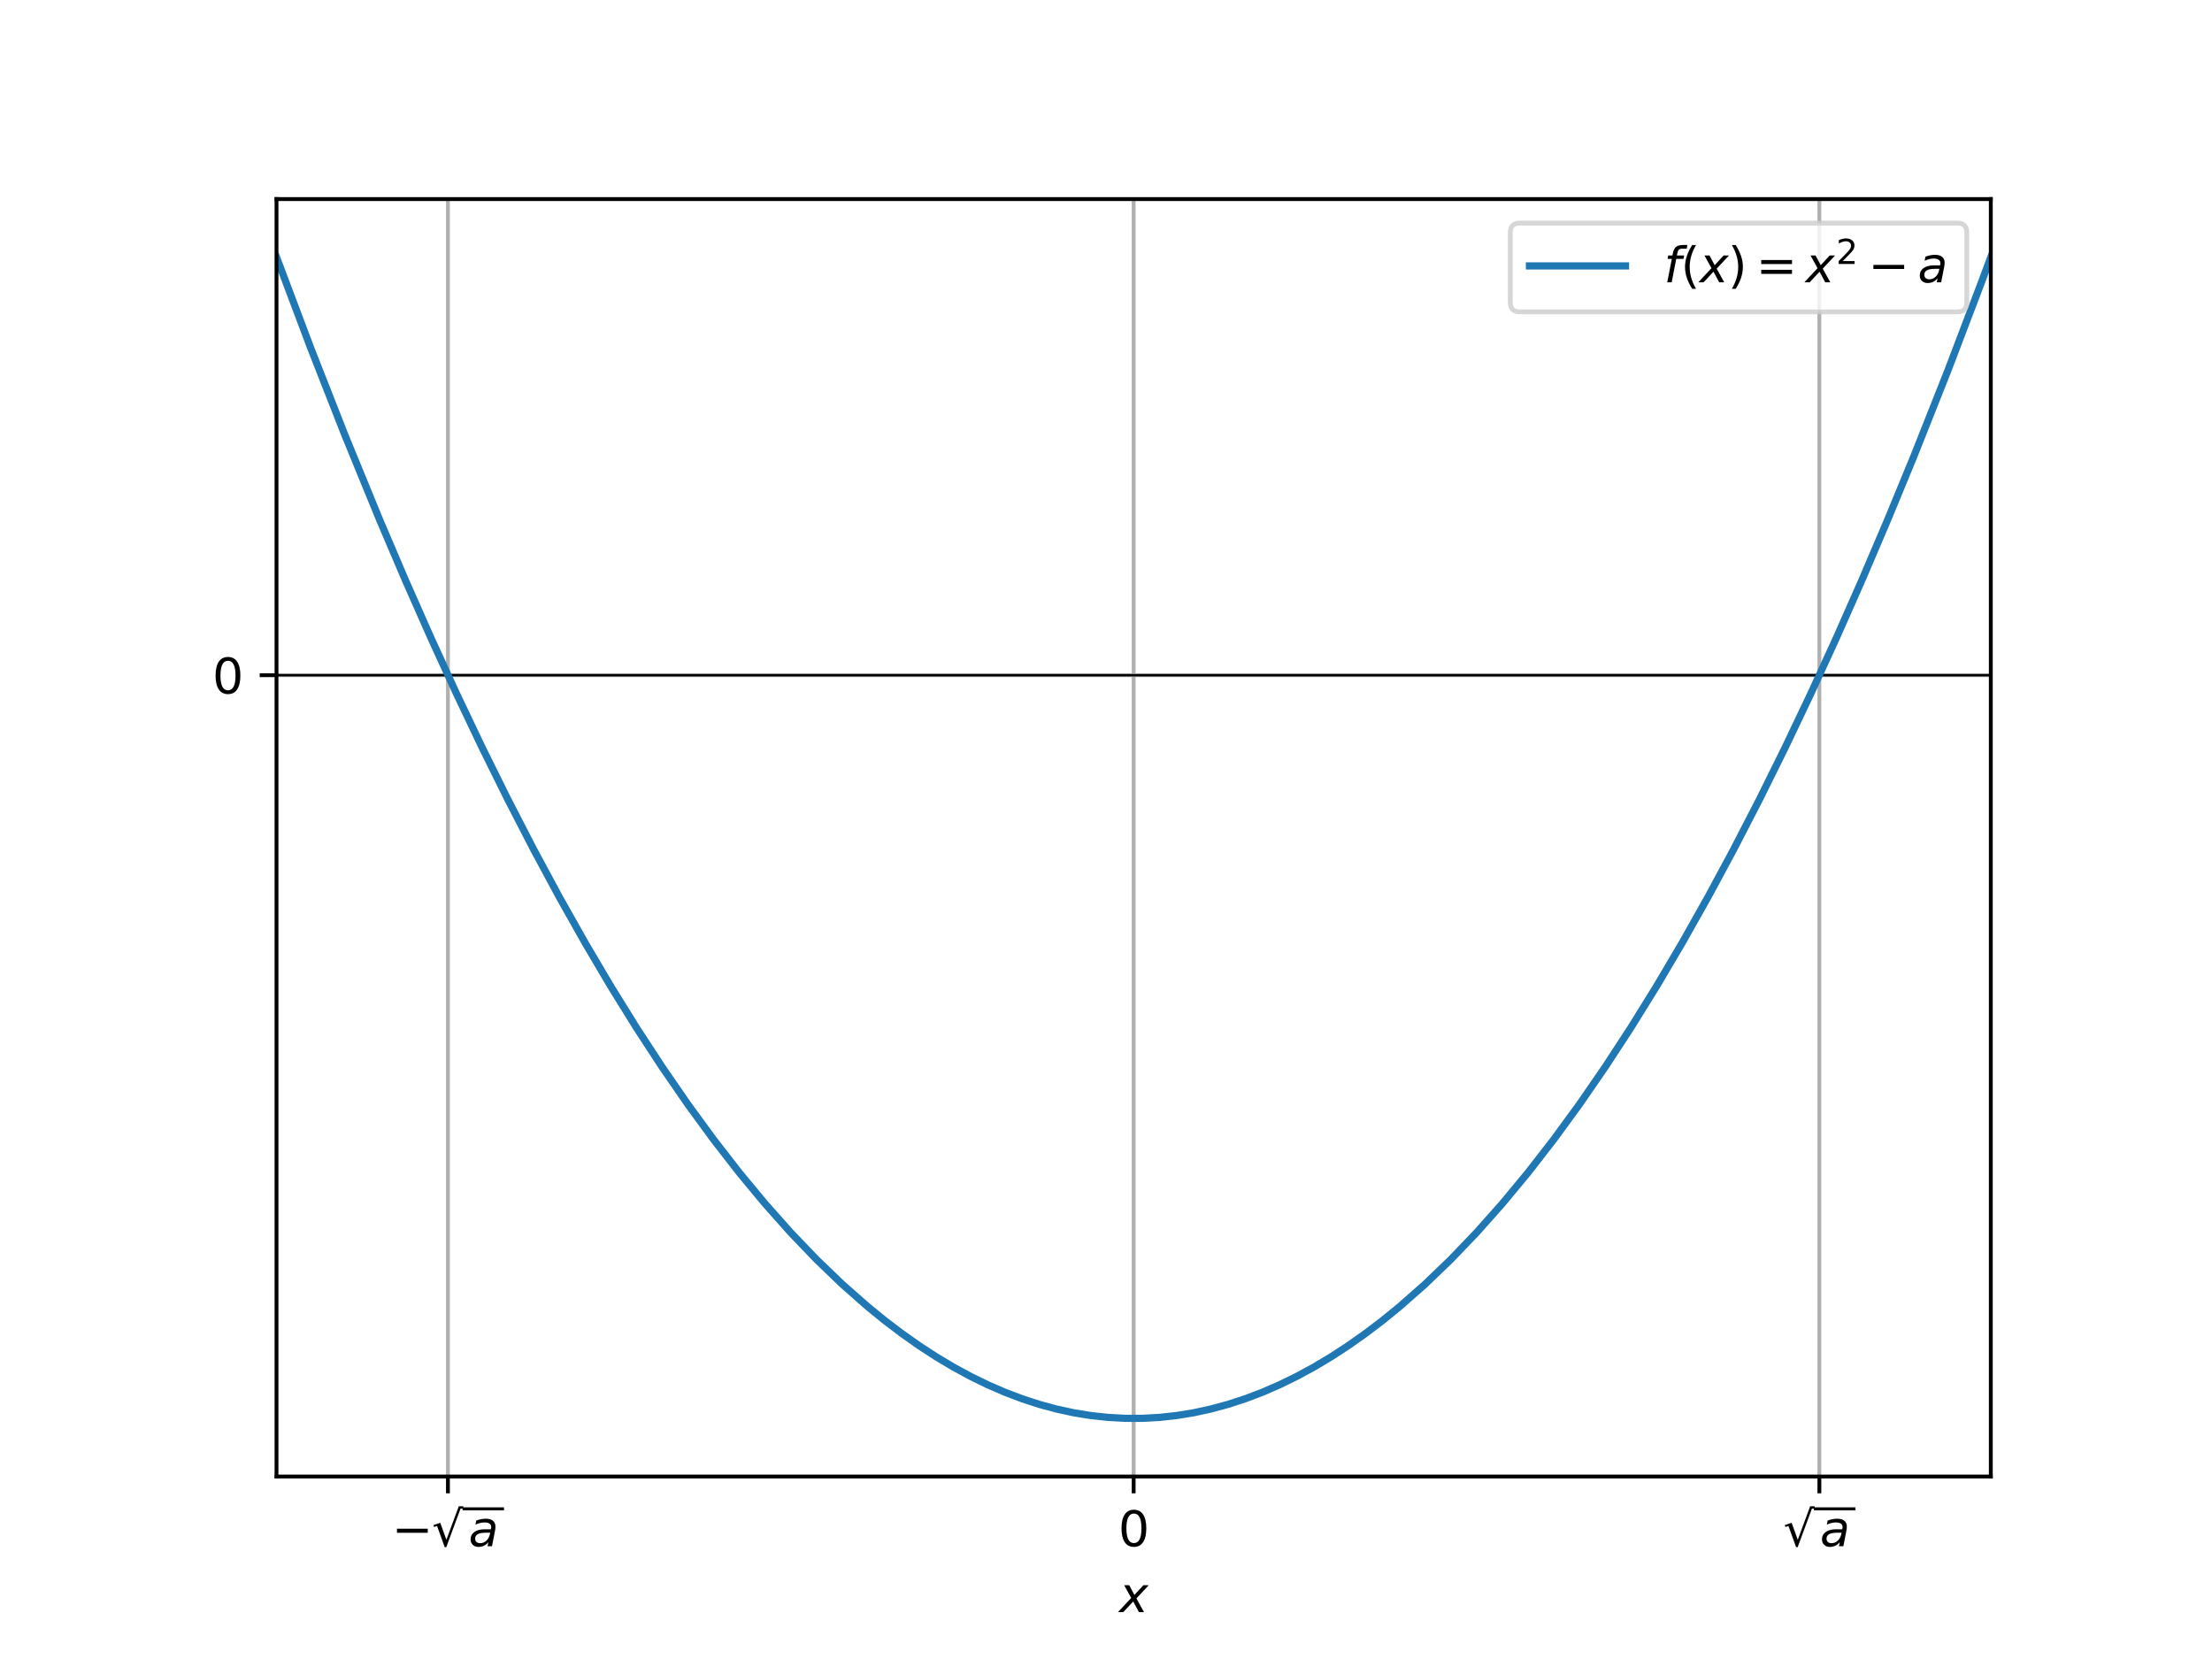 <?xml version="1.0" encoding="utf-8" standalone="no"?>
<!DOCTYPE svg PUBLIC "-//W3C//DTD SVG 1.1//EN"
  "http://www.w3.org/Graphics/SVG/1.1/DTD/svg11.dtd">
<svg xmlns:xlink="http://www.w3.org/1999/xlink" width="460.8pt" height="345.6pt" viewBox="0 0 460.8 345.6" xmlns="http://www.w3.org/2000/svg" version="1.1">
 <defs>
  <style type="text/css">*{stroke-linejoin: round; stroke-linecap: butt}</style>
 </defs>
 <g id="figure_1">
  <g id="patch_1">
   <path d="M 0 345.6 
L 460.8 345.6 
L 460.8 0 
L 0 0 
z
" style="fill: #ffffff"/>
  </g>
  <g id="axes_1">
   <g id="patch_2">
    <path d="M 57.6 307.584 
L 414.72 307.584 
L 414.72 41.472 
L 57.6 41.472 
z
" style="fill: #ffffff"/>
   </g>
   <g id="matplotlib.axis_1">
    <g id="xtick_1">
     <g id="line2d_1">
      <path d="M 93.312 307.584 
L 93.312 41.472 
" clip-path="url(#p28bb6474ea)" style="fill: none; stroke: #b0b0b0; stroke-width: 0.8; stroke-linecap: square"/>
     </g>
     <g id="line2d_2">
      <defs>
       <path id="m2865595698" d="M 0 0 
L 0 3.5 
" style="stroke: #000000; stroke-width: 0.8"/>
      </defs>
      <g>
       <use xlink:href="#m2865595698" x="93.312" y="307.584" style="stroke: #000000; stroke-width: 0.8"/>
      </g>
     </g>
     <g id="text_1">
      <!-- $-\sqrt{a}$ -->
      <g transform="translate(81.612 322.182) scale(0.1 -0.1)">
       <defs>
        <path id="DejaVuSans-2212" d="M 678 2272 
L 4684 2272 
L 4684 1741 
L 678 1741 
L 678 2272 
z
" transform="scale(0.016)"/>
        <path id="DejaVuSans-221a" d="M 3488 5191 
L 4078 5191 
L 4078 4891 
L 3719 4891 
L 1863 -128 
L 1656 -128 
L 659 2631 
L 269 2491 
L 191 2741 
L 1075 3047 
L 1875 831 
L 3488 5191 
z
" transform="scale(0.016)"/>
        <path id="DejaVuSans-Oblique-61" d="M 3438 1997 
L 3047 0 
L 2472 0 
L 2578 531 
Q 2325 219 2001 64 
Q 1678 -91 1281 -91 
Q 834 -91 548 182 
Q 263 456 263 884 
Q 263 1497 752 1853 
Q 1241 2209 2100 2209 
L 2900 2209 
L 2931 2363 
Q 2938 2388 2941 2417 
Q 2944 2447 2944 2509 
Q 2944 2788 2717 2942 
Q 2491 3097 2081 3097 
Q 1800 3097 1504 3025 
Q 1209 2953 897 2809 
L 997 3341 
Q 1322 3463 1633 3523 
Q 1944 3584 2234 3584 
Q 2853 3584 3176 3315 
Q 3500 3047 3500 2534 
Q 3500 2431 3484 2292 
Q 3469 2153 3438 1997 
z
M 2816 1759 
L 2241 1759 
Q 1534 1759 1195 1570 
Q 856 1381 856 984 
Q 856 709 1029 553 
Q 1203 397 1509 397 
Q 1978 397 2328 733 
Q 2678 1069 2791 1631 
L 2816 1759 
z
" transform="scale(0.016)"/>
       </defs>
       <use xlink:href="#DejaVuSans-2212" transform="translate(0 0.891)"/>
       <use xlink:href="#DejaVuSans-221a" transform="translate(83.789 0.891)"/>
       <use xlink:href="#DejaVuSans-Oblique-61" transform="translate(160.01 0.75)"/>
       <path d="M 147.51 75.5 
L 147.51 81.75 
L 233.789 81.75 
L 233.789 75.5 
L 147.51 75.5 
z
"/>
      </g>
     </g>
    </g>
    <g id="xtick_2">
     <g id="line2d_3">
      <path d="M 236.16 307.584 
L 236.16 41.472 
" clip-path="url(#p28bb6474ea)" style="fill: none; stroke: #b0b0b0; stroke-width: 0.8; stroke-linecap: square"/>
     </g>
     <g id="line2d_4">
      <g>
       <use xlink:href="#m2865595698" x="236.16" y="307.584" style="stroke: #000000; stroke-width: 0.8"/>
      </g>
     </g>
     <g id="text_2">
      <!-- $0$ -->
      <g transform="translate(232.96 322.182) scale(0.1 -0.1)">
       <defs>
        <path id="DejaVuSans-30" d="M 2034 4250 
Q 1547 4250 1301 3770 
Q 1056 3291 1056 2328 
Q 1056 1369 1301 889 
Q 1547 409 2034 409 
Q 2525 409 2770 889 
Q 3016 1369 3016 2328 
Q 3016 3291 2770 3770 
Q 2525 4250 2034 4250 
z
M 2034 4750 
Q 2819 4750 3233 4129 
Q 3647 3509 3647 2328 
Q 3647 1150 3233 529 
Q 2819 -91 2034 -91 
Q 1250 -91 836 529 
Q 422 1150 422 2328 
Q 422 3509 836 4129 
Q 1250 4750 2034 4750 
z
" transform="scale(0.016)"/>
       </defs>
       <use xlink:href="#DejaVuSans-30" transform="translate(0 0.781)"/>
      </g>
     </g>
    </g>
    <g id="xtick_3">
     <g id="line2d_5">
      <path d="M 379.008 307.584 
L 379.008 41.472 
" clip-path="url(#p28bb6474ea)" style="fill: none; stroke: #b0b0b0; stroke-width: 0.8; stroke-linecap: square"/>
     </g>
     <g id="line2d_6">
      <g>
       <use xlink:href="#m2865595698" x="379.008" y="307.584" style="stroke: #000000; stroke-width: 0.8"/>
      </g>
     </g>
     <g id="text_3">
      <!-- $\sqrt{a}$ -->
      <g transform="translate(371.508 322.182) scale(0.1 -0.1)">
       <use xlink:href="#DejaVuSans-221a" transform="translate(0 0.891)"/>
       <use xlink:href="#DejaVuSans-Oblique-61" transform="translate(76.221 0.75)"/>
       <path d="M 63.721 75.5 
L 63.721 81.75 
L 150 81.75 
L 150 75.5 
L 63.721 75.5 
z
"/>
      </g>
     </g>
    </g>
    <g id="text_4">
     <!-- $x$ -->
     <g transform="translate(233.16 335.861) scale(0.1 -0.1)">
      <defs>
       <path id="DejaVuSans-Oblique-78" d="M 3841 3500 
L 2234 1784 
L 3219 0 
L 2559 0 
L 1819 1388 
L 531 0 
L -166 0 
L 1556 1844 
L 641 3500 
L 1300 3500 
L 1972 2234 
L 3144 3500 
L 3841 3500 
z
" transform="scale(0.016)"/>
      </defs>
      <use xlink:href="#DejaVuSans-Oblique-78" transform="translate(0 0.312)"/>
     </g>
    </g>
   </g>
   <g id="matplotlib.axis_2">
    <g id="ytick_1">
     <g id="line2d_7">
      <path d="M 57.6 140.659 
L 414.72 140.659 
" clip-path="url(#p28bb6474ea)" style="fill: none; stroke: #b0b0b0; stroke-width: 0.8; stroke-linecap: square"/>
     </g>
     <g id="line2d_8">
      <defs>
       <path id="m493040f56d" d="M 0 0 
L -3.5 0 
" style="stroke: #000000; stroke-width: 0.8"/>
      </defs>
      <g>
       <use xlink:href="#m493040f56d" x="57.6" y="140.659" style="stroke: #000000; stroke-width: 0.8"/>
      </g>
     </g>
     <g id="text_5">
      <!-- 0 -->
      <g transform="translate(44.237 144.458) scale(0.1 -0.1)">
       <use xlink:href="#DejaVuSans-30"/>
      </g>
     </g>
    </g>
   </g>
   <g id="line2d_9">
    <path d="M -1 140.659 
L 461.8 140.659 
" clip-path="url(#p28bb6474ea)" style="fill: none; stroke: #000000; stroke-width: 0.5; stroke-linecap: square"/>
   </g>
   <g id="line2d_10">
    <path d="M 57.6 53.568 
L 64.742 72.535 
L 71.885 90.727 
L 79.027 108.145 
L 84.384 120.701 
L 89.741 132.821 
L 95.098 144.506 
L 100.454 155.755 
L 105.811 166.569 
L 111.168 176.947 
L 116.525 186.89 
L 121.882 196.398 
L 127.238 205.47 
L 132.595 214.106 
L 137.952 222.307 
L 143.309 230.073 
L 148.666 237.403 
L 154.022 244.298 
L 159.379 250.757 
L 164.736 256.781 
L 170.093 262.369 
L 175.45 267.522 
L 180.806 272.239 
L 184.378 275.143 
L 187.949 277.852 
L 191.52 280.368 
L 195.091 282.69 
L 198.662 284.819 
L 202.234 286.755 
L 205.805 288.497 
L 209.376 290.045 
L 212.947 291.4 
L 216.518 292.561 
L 220.09 293.528 
L 223.661 294.303 
L 227.232 294.883 
L 230.803 295.27 
L 234.374 295.464 
L 237.946 295.464 
L 241.517 295.27 
L 245.088 294.883 
L 248.659 294.303 
L 252.23 293.528 
L 255.802 292.561 
L 259.373 291.4 
L 262.944 290.045 
L 266.515 288.497 
L 270.086 286.755 
L 273.658 284.819 
L 277.229 282.69 
L 280.8 280.368 
L 284.371 277.852 
L 287.942 275.143 
L 291.514 272.239 
L 296.87 267.522 
L 302.227 262.369 
L 307.584 256.781 
L 312.941 250.757 
L 318.298 244.298 
L 323.654 237.403 
L 329.011 230.073 
L 334.368 222.307 
L 339.725 214.106 
L 345.082 205.47 
L 350.438 196.398 
L 355.795 186.89 
L 361.152 176.947 
L 366.509 166.569 
L 371.866 155.755 
L 377.222 144.506 
L 382.579 132.821 
L 387.936 120.701 
L 393.293 108.145 
L 398.65 95.154 
L 405.792 77.155 
L 412.934 58.382 
L 414.72 53.568 
L 414.72 53.568 
" clip-path="url(#p28bb6474ea)" style="fill: none; stroke: #1f77b4; stroke-width: 1.5; stroke-linecap: square"/>
   </g>
   <g id="patch_3">
    <path d="M 57.6 307.584 
L 57.6 41.472 
" style="fill: none; stroke: #000000; stroke-width: 0.8; stroke-linejoin: miter; stroke-linecap: square"/>
   </g>
   <g id="patch_4">
    <path d="M 414.72 307.584 
L 414.72 41.472 
" style="fill: none; stroke: #000000; stroke-width: 0.8; stroke-linejoin: miter; stroke-linecap: square"/>
   </g>
   <g id="patch_5">
    <path d="M 57.6 307.584 
L 414.72 307.584 
" style="fill: none; stroke: #000000; stroke-width: 0.8; stroke-linejoin: miter; stroke-linecap: square"/>
   </g>
   <g id="patch_6">
    <path d="M 57.6 41.472 
L 414.72 41.472 
" style="fill: none; stroke: #000000; stroke-width: 0.8; stroke-linejoin: miter; stroke-linecap: square"/>
   </g>
   <g id="legend_1">
    <g id="patch_7">
     <path d="M 316.62 64.972 
L 407.72 64.972 
Q 409.72 64.972 409.72 62.972 
L 409.72 48.472 
Q 409.72 46.472 407.72 46.472 
L 316.62 46.472 
Q 314.62 46.472 314.62 48.472 
L 314.62 62.972 
Q 314.62 64.972 316.62 64.972 
z
" style="fill: #ffffff; opacity: 0.8; stroke: #cccccc; stroke-linejoin: miter"/>
    </g>
    <g id="line2d_11">
     <path d="M 318.62 55.392 
L 328.62 55.392 
L 338.62 55.392 
" style="fill: none; stroke: #1f77b4; stroke-width: 1.5; stroke-linecap: square"/>
    </g>
    <g id="text_6">
     <!-- $f(x) = x^2 - a$ -->
     <g transform="translate(346.62 58.892) scale(0.1 -0.1)">
      <defs>
       <path id="DejaVuSans-Oblique-66" d="M 3059 4863 
L 2969 4384 
L 2419 4384 
Q 2106 4384 1964 4261 
Q 1822 4138 1753 3809 
L 1691 3500 
L 2638 3500 
L 2553 3053 
L 1606 3053 
L 1013 0 
L 434 0 
L 1031 3053 
L 481 3053 
L 563 3500 
L 1113 3500 
L 1159 3744 
Q 1278 4363 1576 4613 
Q 1875 4863 2516 4863 
L 3059 4863 
z
" transform="scale(0.016)"/>
       <path id="DejaVuSans-28" d="M 1984 4856 
Q 1566 4138 1362 3434 
Q 1159 2731 1159 2009 
Q 1159 1288 1364 580 
Q 1569 -128 1984 -844 
L 1484 -844 
Q 1016 -109 783 600 
Q 550 1309 550 2009 
Q 550 2706 781 3412 
Q 1013 4119 1484 4856 
L 1984 4856 
z
" transform="scale(0.016)"/>
       <path id="DejaVuSans-29" d="M 513 4856 
L 1013 4856 
Q 1481 4119 1714 3412 
Q 1947 2706 1947 2009 
Q 1947 1309 1714 600 
Q 1481 -109 1013 -844 
L 513 -844 
Q 928 -128 1133 580 
Q 1338 1288 1338 2009 
Q 1338 2731 1133 3434 
Q 928 4138 513 4856 
z
" transform="scale(0.016)"/>
       <path id="DejaVuSans-3d" d="M 678 2906 
L 4684 2906 
L 4684 2381 
L 678 2381 
L 678 2906 
z
M 678 1631 
L 4684 1631 
L 4684 1100 
L 678 1100 
L 678 1631 
z
" transform="scale(0.016)"/>
       <path id="DejaVuSans-32" d="M 1228 531 
L 3431 531 
L 3431 0 
L 469 0 
L 469 531 
Q 828 903 1448 1529 
Q 2069 2156 2228 2338 
Q 2531 2678 2651 2914 
Q 2772 3150 2772 3378 
Q 2772 3750 2511 3984 
Q 2250 4219 1831 4219 
Q 1534 4219 1204 4116 
Q 875 4013 500 3803 
L 500 4441 
Q 881 4594 1212 4672 
Q 1544 4750 1819 4750 
Q 2544 4750 2975 4387 
Q 3406 4025 3406 3419 
Q 3406 3131 3298 2873 
Q 3191 2616 2906 2266 
Q 2828 2175 2409 1742 
Q 1991 1309 1228 531 
z
" transform="scale(0.016)"/>
      </defs>
      <use xlink:href="#DejaVuSans-Oblique-66" transform="translate(0 0.766)"/>
      <use xlink:href="#DejaVuSans-28" transform="translate(35.205 0.766)"/>
      <use xlink:href="#DejaVuSans-Oblique-78" transform="translate(74.219 0.766)"/>
      <use xlink:href="#DejaVuSans-29" transform="translate(133.398 0.766)"/>
      <use xlink:href="#DejaVuSans-3d" transform="translate(191.895 0.766)"/>
      <use xlink:href="#DejaVuSans-Oblique-78" transform="translate(295.166 0.766)"/>
      <use xlink:href="#DejaVuSans-32" transform="translate(358.812 39.047) scale(0.7)"/>
      <use xlink:href="#DejaVuSans-2212" transform="translate(425.565 0.766)"/>
      <use xlink:href="#DejaVuSans-Oblique-61" transform="translate(528.836 0.766)"/>
     </g>
    </g>
   </g>
  </g>
 </g>
 <defs>
  <clipPath id="p28bb6474ea">
   <rect x="57.6" y="41.472" width="357.12" height="266.112"/>
  </clipPath>
 </defs>
</svg>
